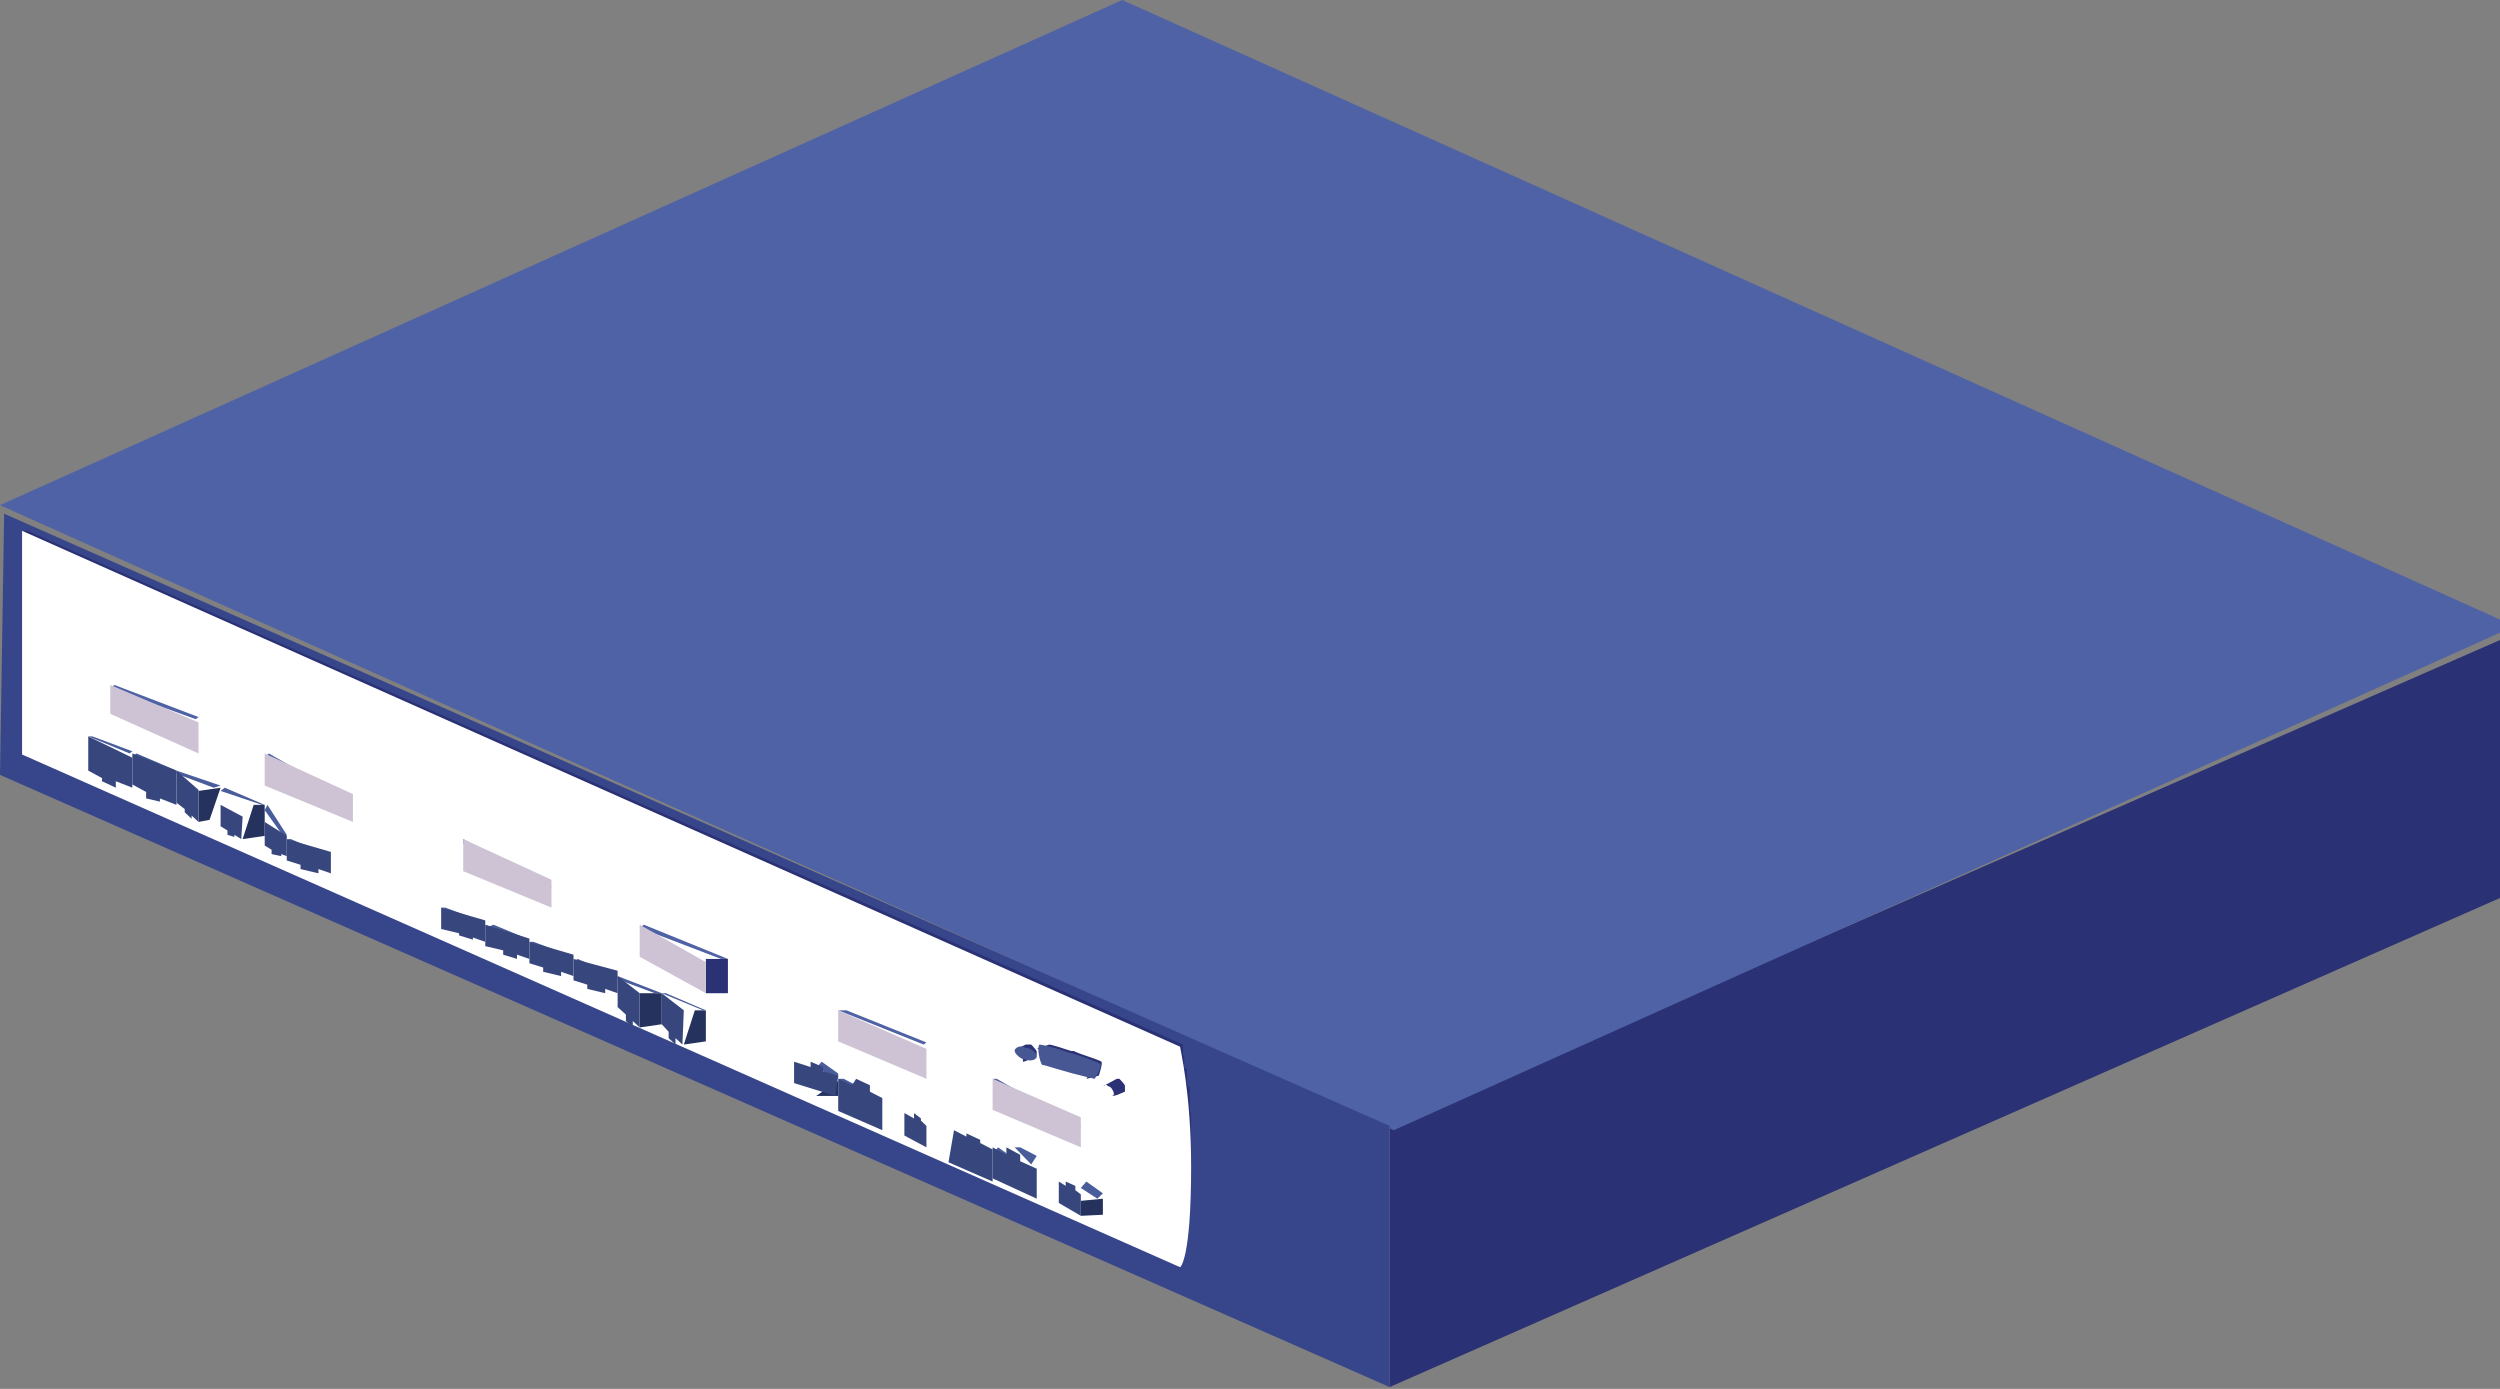 <?xml version="1.0" encoding="iso-8859-1"?>
<!DOCTYPE svg PUBLIC "-//W3C//DTD SVG 1.1//EN" "http://www.w3.org/Graphics/SVG/1.1/DTD/svg11.dtd">
<svg version="1.1" xmlns="http://www.w3.org/2000/svg" xmlns:xlink="http://www.w3.org/1999/xlink" width="108" height="60" viewBox="0 0 108 60">
<rect x="0" y="0" width="108" height="60" fill="#808080" stroke="none"/>
<g>
	<polygon style="fill-rule:evenodd;clip-rule:evenodd;fill:#2A3174;" points="60.032,48.686 108.63,27.372 108.63,38.515 
		60.032,59.921 60.032,48.686 60.032,48.686 60.032,48.686 	"/>
	<polygon style="fill-rule:evenodd;clip-rule:evenodd;fill:#4F62A5;" points="0,21.823 48.479,0 108.63,27.048 60.212,48.825 
		0,21.823 0,21.823 0,21.823 	"/>
	<polygon style="fill-rule:evenodd;clip-rule:evenodd;fill:#37468B;" points="60.032,48.64 60.032,59.921 0,33.475 0.179,22.193 
		60.032,48.64 60.032,48.64 60.032,48.64 	"/>
	<path style="fill-rule:evenodd;clip-rule:evenodd;fill:#2A3174;" d="M51.457,49.611c0-0.186,0-0.231,0-0.416c0-0.092,0-0.14,0-0.14
		c0-0.185,0-0.276,0-0.323c0-0.092,0-0.185,0-0.23c0-0.093,0-0.185,0-0.278c0-0.046,0-0.139-0.06-0.23c0-0.047,0-0.139,0-0.231
		c0-0.092,0-0.092,0-0.14c0-0.092,0-0.185,0-0.23c0-0.093,0-0.093,0-0.185c0-0.093,0-0.139,0-0.23c0,0-0.118-0.093-0.118-0.187
		c0-0.046,0-0.046,0-0.138c0-0.093,0-0.093,0-0.139c0-0.093,0-0.093,0-0.185c0-0.093,0-0.093,0-0.139c-0.12,0-0.12-0.093-0.12-0.185
		c0,0,0,0,0-0.048c0-0.092,0-0.092,0-0.185c0,0,0,0,0-0.092c0,0,0-0.047-0.06-0.139l0,0c0-0.139,0-0.324,0-0.417l0,0
		C1.192,22.933,1.192,22.933,1.192,22.933c-0.238,0-0.238,0-0.238,0c49.908,22.286,49.908,22.286,49.908,22.286s0,0.186,0.118,0.416
		l0,0c0,0.047,0,0.139,0,0.139v0.093c0,0.092,0,0.092,0.119,0.14v0.092c0,0.093,0,0.139,0,0.139c0,0.093,0,0.093,0,0.185
		c0,0.093,0,0.093,0,0.139c0,0.093,0.06,0.093,0.06,0.185c0,0.046,0,0.046,0,0.14c0,0.093,0,0.185,0,0.185c0,0.046,0,0.139,0,0.23
		c0,0.093,0,0.093,0,0.139c0,0.093,0.12,0.185,0.12,0.232c0,0.092,0,0.092,0,0.185c0,0.092,0,0.139,0,0.23c0,0.093,0,0.139,0,0.232
		c0,0.092,0,0.185,0,0.23c0,0.093,0,0.185,0,0.231c0,0.092,0,0.185,0,0.324c0,0,0,0.092,0,0.185c0,0.138,0,0.23,0.118,0.369
		c0,0,0,0.092,0,0.185c0,0.14,0,0.37,0,0.555c0,4.069-0.535,4.347-0.535,4.347c0.118,0,0.118,0,0.118,0
		c0-0.046,0.477-0.369,0.477-4.438c0-0.139,0-0.369,0-0.556C51.457,49.657,51.457,49.611,51.457,49.611"/>
	<path style="fill-rule:evenodd;clip-rule:evenodd;fill:#FFFFFF;" d="M50.98,45.218c0,0.092,0.477,1.988,0.477,5.178
		c0,4.069-0.477,4.347-0.477,4.347C0.954,32.595,0.954,32.595,0.954,32.595c0-9.663,0-9.663,0-9.663
		C50.98,45.218,50.98,45.218,50.98,45.218L50.98,45.218"/>
	<polygon style="fill-rule:evenodd;clip-rule:evenodd;fill:#495C9B;" points="5.718,32.689 5.897,32.549 7.624,33.291 7.504,33.291 
		5.718,32.689 5.718,32.689 5.718,32.689 	"/>
	<polygon style="fill-rule:evenodd;clip-rule:evenodd;fill:#37477D;" points="7.624,33.291 7.624,34.77 6.909,34.492 6.909,34.63 
		6.313,34.492 6.313,34.214 5.718,33.89 5.718,32.549 7.624,33.291 7.624,33.291 7.624,33.291 	"/>
	<polygon style="fill-rule:evenodd;clip-rule:evenodd;fill:#495C9B;" points="3.812,31.811 3.99,31.811 5.718,32.457 5.599,32.549 
		3.812,31.811 3.812,31.811 3.812,31.811 	"/>
	<polygon style="fill-rule:evenodd;clip-rule:evenodd;fill:#37477D;" points="5.718,32.735 5.718,34.029 5.003,33.751 5.003,34.029 
		4.407,33.751 4.407,33.614 3.812,33.291 3.812,31.811 5.718,32.735 5.718,32.735 5.718,32.735 	"/>
	<polygon style="fill-rule:evenodd;clip-rule:evenodd;fill:#25325E;" points="10.959,34.77 11.435,34.77 11.435,36.11 
		10.482,36.249 10.959,34.77 10.959,34.77 10.959,34.77 	"/>
	<polygon style="fill-rule:evenodd;clip-rule:evenodd;fill:#495C9B;" points="9.529,34.168 9.708,34.029 11.435,34.77 11.316,34.77 
		9.529,34.168 9.529,34.168 9.529,34.168 	"/>
	<polygon style="fill-rule:evenodd;clip-rule:evenodd;fill:#37477D;" points="10.482,35.278 10.423,36.249 10.125,36.064 
		10.125,36.156 9.827,36.064 9.827,35.878 9.529,35.694 9.529,34.77 10.482,35.278 10.482,35.278 10.482,35.278 	"/>
	<polygon style="fill-rule:evenodd;clip-rule:evenodd;fill:#25325E;" points="8.576,34.168 9.529,34.029 9.053,35.417 8.576,35.508 
		8.576,34.168 8.576,34.168 8.576,34.168 	"/>
	<polygon style="fill-rule:evenodd;clip-rule:evenodd;fill:#495C9B;" points="7.624,33.427 7.624,33.291 9.529,33.937 9.231,34.029 
		7.624,33.427 7.624,33.427 7.624,33.427 	"/>
	<polygon style="fill-rule:evenodd;clip-rule:evenodd;fill:#37477D;" points="8.576,34.123 8.576,35.508 8.278,35.232 8.278,35.37 
		7.98,35.093 7.98,34.955 7.624,34.676 7.624,33.291 8.576,34.123 8.576,34.123 8.576,34.123 	"/>
	<polygon style="fill-rule:evenodd;clip-rule:evenodd;fill:#495C9B;" points="12.388,36.249 12.566,36.249 14.294,36.988 
		14.174,36.988 12.388,36.249 12.388,36.249 12.388,36.249 	"/>
	<polygon style="fill-rule:evenodd;clip-rule:evenodd;fill:#37477D;" points="14.294,36.803 14.294,37.728 13.757,37.543 
		13.757,37.728 12.983,37.543 12.983,37.359 12.388,37.173 12.388,36.249 14.294,36.803 14.294,36.803 14.294,36.803 	"/>
	<polygon style="fill-rule:evenodd;clip-rule:evenodd;fill:#495C9B;" points="11.435,35 11.554,34.77 12.388,36.064 12.329,36.249 
		11.435,35 11.435,35 11.435,35 	"/>
	<polygon style="fill-rule:evenodd;clip-rule:evenodd;fill:#37477D;" points="12.388,36.11 12.388,36.988 12.15,36.896 
		12.15,36.988 11.733,36.896 11.733,36.711 11.435,36.526 11.435,35.508 12.388,36.11 12.388,36.11 12.388,36.11 	"/>
	<polygon style="fill-rule:evenodd;clip-rule:evenodd;fill:#495C9B;" points="20.964,40.085 21.321,39.947 22.87,40.594 
		22.75,40.687 20.964,40.085 20.964,40.085 20.964,40.085 	"/>
	<polygon style="fill-rule:evenodd;clip-rule:evenodd;fill:#37477D;" points="22.87,40.548 22.87,41.426 22.334,41.242 
		22.334,41.426 21.738,41.242 21.738,41.057 20.964,40.873 20.964,39.947 22.87,40.548 22.87,40.548 22.87,40.548 	"/>
	<polygon style="fill-rule:evenodd;clip-rule:evenodd;fill:#495C9B;" points="19.058,39.208 19.237,39.208 20.964,39.855 
		20.845,39.947 19.058,39.208 19.058,39.208 19.058,39.208 	"/>
	<polygon style="fill-rule:evenodd;clip-rule:evenodd;fill:#37477D;" points="20.964,39.762 20.964,40.687 20.428,40.502 
		20.428,40.594 19.833,40.41 19.833,40.318 19.058,40.133 19.058,39.208 20.964,39.762 20.964,39.762 20.964,39.762 	"/>
	<polygon style="fill-rule:evenodd;clip-rule:evenodd;fill:#495C9B;" points="24.775,41.565 24.954,41.426 26.681,42.167 
		26.562,42.167 24.775,41.565 24.775,41.565 24.775,41.565 	"/>
	<polygon style="fill-rule:evenodd;clip-rule:evenodd;fill:#37477D;" points="26.681,41.936 26.681,42.907 26.145,42.721 
		26.145,42.907 25.371,42.721 25.371,42.537 24.775,42.351 24.775,41.426 26.681,41.936 26.681,41.936 26.681,41.936 	"/>
	<polygon style="fill-rule:evenodd;clip-rule:evenodd;fill:#495C9B;" points="22.87,40.687 23.049,40.687 24.775,41.334 
		24.656,41.426 22.87,40.687 22.87,40.687 22.87,40.687 	"/>
	<polygon style="fill-rule:evenodd;clip-rule:evenodd;fill:#37477D;" points="24.775,41.242 24.775,42.167 24.239,41.982 
		24.239,42.167 23.465,41.982 23.465,41.797 22.87,41.613 22.87,40.687 24.775,41.242 24.775,41.242 24.775,41.242 	"/>
	<polygon style="fill-rule:evenodd;clip-rule:evenodd;fill:#25325E;" points="30.017,43.646 30.493,43.646 30.493,44.987 
		29.541,45.125 30.017,43.646 30.017,43.646 30.017,43.646 	"/>
	<polygon style="fill-rule:evenodd;clip-rule:evenodd;fill:#495C9B;" points="28.587,42.907 28.766,42.907 30.493,43.646 
		30.374,43.646 28.587,42.907 28.587,42.907 28.587,42.907 	"/>
	<polygon style="fill-rule:evenodd;clip-rule:evenodd;fill:#37477D;" points="29.541,43.646 29.48,45.125 29.183,44.848 
		29.183,45.125 28.885,44.848 28.885,44.572 28.587,44.248 28.587,42.907 29.541,43.646 29.541,43.646 29.541,43.646 	"/>
	<polygon style="fill-rule:evenodd;clip-rule:evenodd;fill:#25325E;" points="27.635,42.907 28.587,42.907 28.587,44.248 
		27.635,44.386 27.635,42.907 27.635,42.907 27.635,42.907 	"/>
	<polygon style="fill-rule:evenodd;clip-rule:evenodd;fill:#495C9B;" points="26.681,42.306 26.681,42.167 28.587,42.907 
		28.29,42.907 26.681,42.306 26.681,42.306 26.681,42.306 	"/>
	<polygon style="fill-rule:evenodd;clip-rule:evenodd;fill:#37477D;" points="27.635,42.907 27.635,44.386 27.337,44.109 
		27.337,44.386 27.039,44.109 27.039,43.831 26.681,43.507 26.681,42.167 27.635,42.907 27.635,42.907 27.635,42.907 	"/>
	<polygon style="fill-rule:evenodd;clip-rule:evenodd;fill:#495C9B;" points="42.881,49.841 43.119,49.564 43.833,50.073 
		43.595,50.304 42.881,49.841 42.881,49.841 42.881,49.841 	"/>
	<polygon style="fill-rule:evenodd;clip-rule:evenodd;fill:#495C9B;" points="43.833,49.564 44.072,49.564 44.787,49.935 
		44.548,50.304 43.833,49.564 43.833,49.564 43.833,49.564 	"/>
	<polygon style="fill-rule:evenodd;clip-rule:evenodd;fill:#37477D;" points="44.072,49.888 44.072,50.166 44.787,50.489 
		44.787,51.784 42.881,50.906 42.881,49.564 43.476,49.888 43.476,49.564 44.072,49.888 44.072,49.888 44.072,49.888 	"/>
	<polygon style="fill-rule:evenodd;clip-rule:evenodd;fill:#25325E;" points="46.692,51.876 47.645,51.784 47.645,52.477 
		46.692,52.524 46.692,51.876 46.692,51.876 46.692,51.876 	"/>
	<polygon style="fill-rule:evenodd;clip-rule:evenodd;fill:#495C9B;" points="46.692,51.321 46.93,51.043 47.645,51.553 
		47.407,51.784 46.692,51.321 46.692,51.321 46.692,51.321 	"/>
	<polygon style="fill-rule:evenodd;clip-rule:evenodd;fill:#37477D;" points="46.455,51.23 46.455,51.415 46.692,51.599 
		46.692,52.524 45.74,51.968 45.74,51.043 46.038,51.23 46.038,51.043 46.455,51.23 46.455,51.23 46.455,51.23 	"/>
	<polygon style="fill-rule:evenodd;clip-rule:evenodd;fill:#37477D;" points="39.784,48.317 39.784,48.409 40.022,48.64 
		40.022,49.564 39.069,49.055 39.069,48.084 39.486,48.317 39.486,48.084 39.784,48.317 39.784,48.317 39.784,48.317 	"/>
	<polygon style="fill-rule:evenodd;clip-rule:evenodd;fill:#37477D;" points="42.345,49.241 42.345,49.379 42.881,49.657 
		42.881,51.043 40.974,50.211 41.213,48.825 41.75,49.103 41.75,48.963 42.345,49.241 42.345,49.241 42.345,49.241 	"/>
	<polygon style="fill-rule:evenodd;clip-rule:evenodd;fill:#25325E;" points="36.21,46.698 36.21,46.605 36.21,47.345 
		35.257,47.345 36.21,46.698 36.21,46.698 36.21,46.698 	"/>
	<polygon style="fill-rule:evenodd;clip-rule:evenodd;fill:#495C9B;" points="35.257,46.142 35.496,45.866 36.21,46.375 
		36.21,46.605 35.257,46.142 35.257,46.142 35.257,46.142 	"/>
	<polygon style="fill-rule:evenodd;clip-rule:evenodd;fill:#37477D;" points="35.555,46.097 35.555,46.282 36.21,46.466 
		36.091,47.345 34.304,46.79 34.304,45.866 35.019,46.097 35.019,45.866 35.555,46.097 35.555,46.097 35.555,46.097 	"/>
	<polygon style="fill-rule:evenodd;clip-rule:evenodd;fill:#495C9B;" points="36.21,46.605 36.449,46.605 37.163,46.976 
		36.925,47.345 36.21,46.605 36.21,46.605 36.21,46.605 	"/>
	<polygon style="fill-rule:evenodd;clip-rule:evenodd;fill:#37477D;" points="37.58,46.883 37.58,47.161 38.116,47.437 
		38.116,48.825 36.21,47.993 36.21,46.605 36.806,46.883 36.985,46.605 37.58,46.883 37.58,46.883 37.58,46.883 	"/>
	<path style="fill-rule:evenodd;clip-rule:evenodd;fill:#2A3174;" d="M47.585,45.866c-0.119-0.093-1.072-0.37-1.191-0.462
		c-0.119,0-0.119,0-0.119,0c-0.298-0.094-0.833-0.278-0.952-0.278c-0.536,0.185-0.536,0.185-0.536,0.185
		c0.119,0,0.773,0.186,0.953,0.232l0.119,0.046c0.237,0.046,1.071,0.323,1.311,0.417c0.059,0.137-0.239,0.6-0.239,0.6
		c0.536-0.139,0.536-0.139,0.536-0.139S47.645,45.958,47.585,45.866"/>
	<path style="fill-rule:evenodd;clip-rule:evenodd;fill:#465793;" d="M45.977,45.404l0.119,0.046
		c0.239,0.046,1.192,0.369,1.43,0.508c0.119,0.094-0.237,0.647-0.237,0.647s-0.834-0.185-1.43-0.369
		c-0.357-0.094-0.715-0.23-0.834-0.23c-0.119-0.14-0.238-0.787-0.119-0.88l0,0C45.025,45.125,45.74,45.31,45.977,45.404
		L45.977,45.404"/>
	<path style="fill-rule:evenodd;clip-rule:evenodd;fill:#2A3174;" d="M48.36,46.605h-0.119c-0.596,0.324-0.596,0.324-0.596,0.324
		c0.119-0.092,0.119-0.092,0.238,0c0.119,0,0.238,0.231,0.238,0.323c0,0.093-0.119,0.093-0.119,0.093
		c0.238,0,0.357-0.093,0.596-0.185l0,0c0,0,0-0.093,0-0.231C48.598,46.837,48.479,46.744,48.36,46.605"/>
	<path style="fill-rule:evenodd;clip-rule:evenodd;fill:#2A3174;" d="M44.548,45.125c-0.119,0-0.119,0-0.238,0
		c-0.477,0.232-0.477,0.232-0.477,0.232s0,0,0.119,0.092c0.119,0,0.238,0.231,0.238,0.323c0,0.093,0,0.093,0,0.093
		c0.119,0,0.238-0.093,0.477-0.185l0,0c0.119,0,0.119-0.093,0.119-0.231C44.787,45.358,44.667,45.264,44.548,45.125"/>
	<path style="fill-rule:evenodd;clip-rule:evenodd;fill:#465793;" d="M44.31,45.264c0.238,0,0.477,0.231,0.477,0.37
		s-0.238,0.231-0.477,0.139c-0.238,0-0.477-0.277-0.477-0.369C43.833,45.264,44.072,45.125,44.31,45.264L44.31,45.264"/>
	<polygon style="fill-rule:evenodd;clip-rule:evenodd;fill:#4F62A5;" points="4.765,29.73 4.944,29.591 8.576,30.978 8.458,31.07 
		4.765,29.73 4.765,29.73 4.765,29.73 	"/>
	<polygon style="fill-rule:evenodd;clip-rule:evenodd;fill:#CEC3D4;" points="8.576,31.209 8.576,32.549 4.765,30.839 4.765,29.591 
		8.576,31.209 8.576,31.209 8.576,31.209 	"/>
	<polygon style="fill-rule:evenodd;clip-rule:evenodd;fill:#4F62A5;" points="11.435,32.735 11.614,32.549 15.247,34.63 
		14.949,34.77 11.435,32.735 11.435,32.735 11.435,32.735 	"/>
	<polygon style="fill-rule:evenodd;clip-rule:evenodd;fill:#CEC3D4;" points="15.247,34.307 15.247,35.508 11.435,33.937 
		11.435,32.549 15.247,34.307 15.247,34.307 15.247,34.307 	"/>
	<polygon style="fill-rule:evenodd;clip-rule:evenodd;fill:#4F62A5;" points="20.011,36.434 20.011,36.249 23.823,38.329 
		23.704,38.467 20.011,36.434 20.011,36.434 20.011,36.434 	"/>
	<polygon style="fill-rule:evenodd;clip-rule:evenodd;fill:#CEC3D4;" points="23.823,38.005 23.823,39.208 20.011,37.635 
		20.011,36.249 23.823,38.005 23.823,38.005 23.823,38.005 	"/>
	<polygon style="fill-rule:evenodd;clip-rule:evenodd;fill:#2A3174;" points="30.493,41.426 31.446,41.426 31.446,42.907 
		30.493,42.907 30.493,41.426 30.493,41.426 30.493,41.426 	"/>
	<polygon style="fill-rule:evenodd;clip-rule:evenodd;fill:#4F62A5;" points="27.635,40.085 27.813,39.947 31.446,41.426 
		31.148,41.426 27.635,40.085 27.635,40.085 27.635,40.085 	"/>
	<polygon style="fill-rule:evenodd;clip-rule:evenodd;fill:#CEC3D4;" points="30.493,41.565 30.493,42.907 27.635,41.334 
		27.635,39.947 30.493,41.565 30.493,41.565 30.493,41.565 	"/>
	<polygon style="fill-rule:evenodd;clip-rule:evenodd;fill:#4F62A5;" points="36.21,43.646 36.568,43.646 40.022,45.034 
		39.903,45.125 36.21,43.646 36.21,43.646 36.21,43.646 	"/>
	<polygon style="fill-rule:evenodd;clip-rule:evenodd;fill:#CEC3D4;" points="40.022,45.31 40.022,46.605 36.21,44.987 
		36.21,43.646 40.022,45.31 40.022,45.31 40.022,45.31 	"/>
	<polygon style="fill-rule:evenodd;clip-rule:evenodd;fill:#4F62A5;" points="42.881,46.605 43.059,46.605 46.692,48.686 
		46.574,48.825 42.881,46.605 42.881,46.605 42.881,46.605 	"/>
	<polygon style="fill-rule:evenodd;clip-rule:evenodd;fill:#CEC3D4;" points="46.692,48.269 46.692,49.564 42.881,47.946 
		42.881,46.605 46.692,48.269 46.692,48.269 46.692,48.269 	"/>
</g>
</svg>